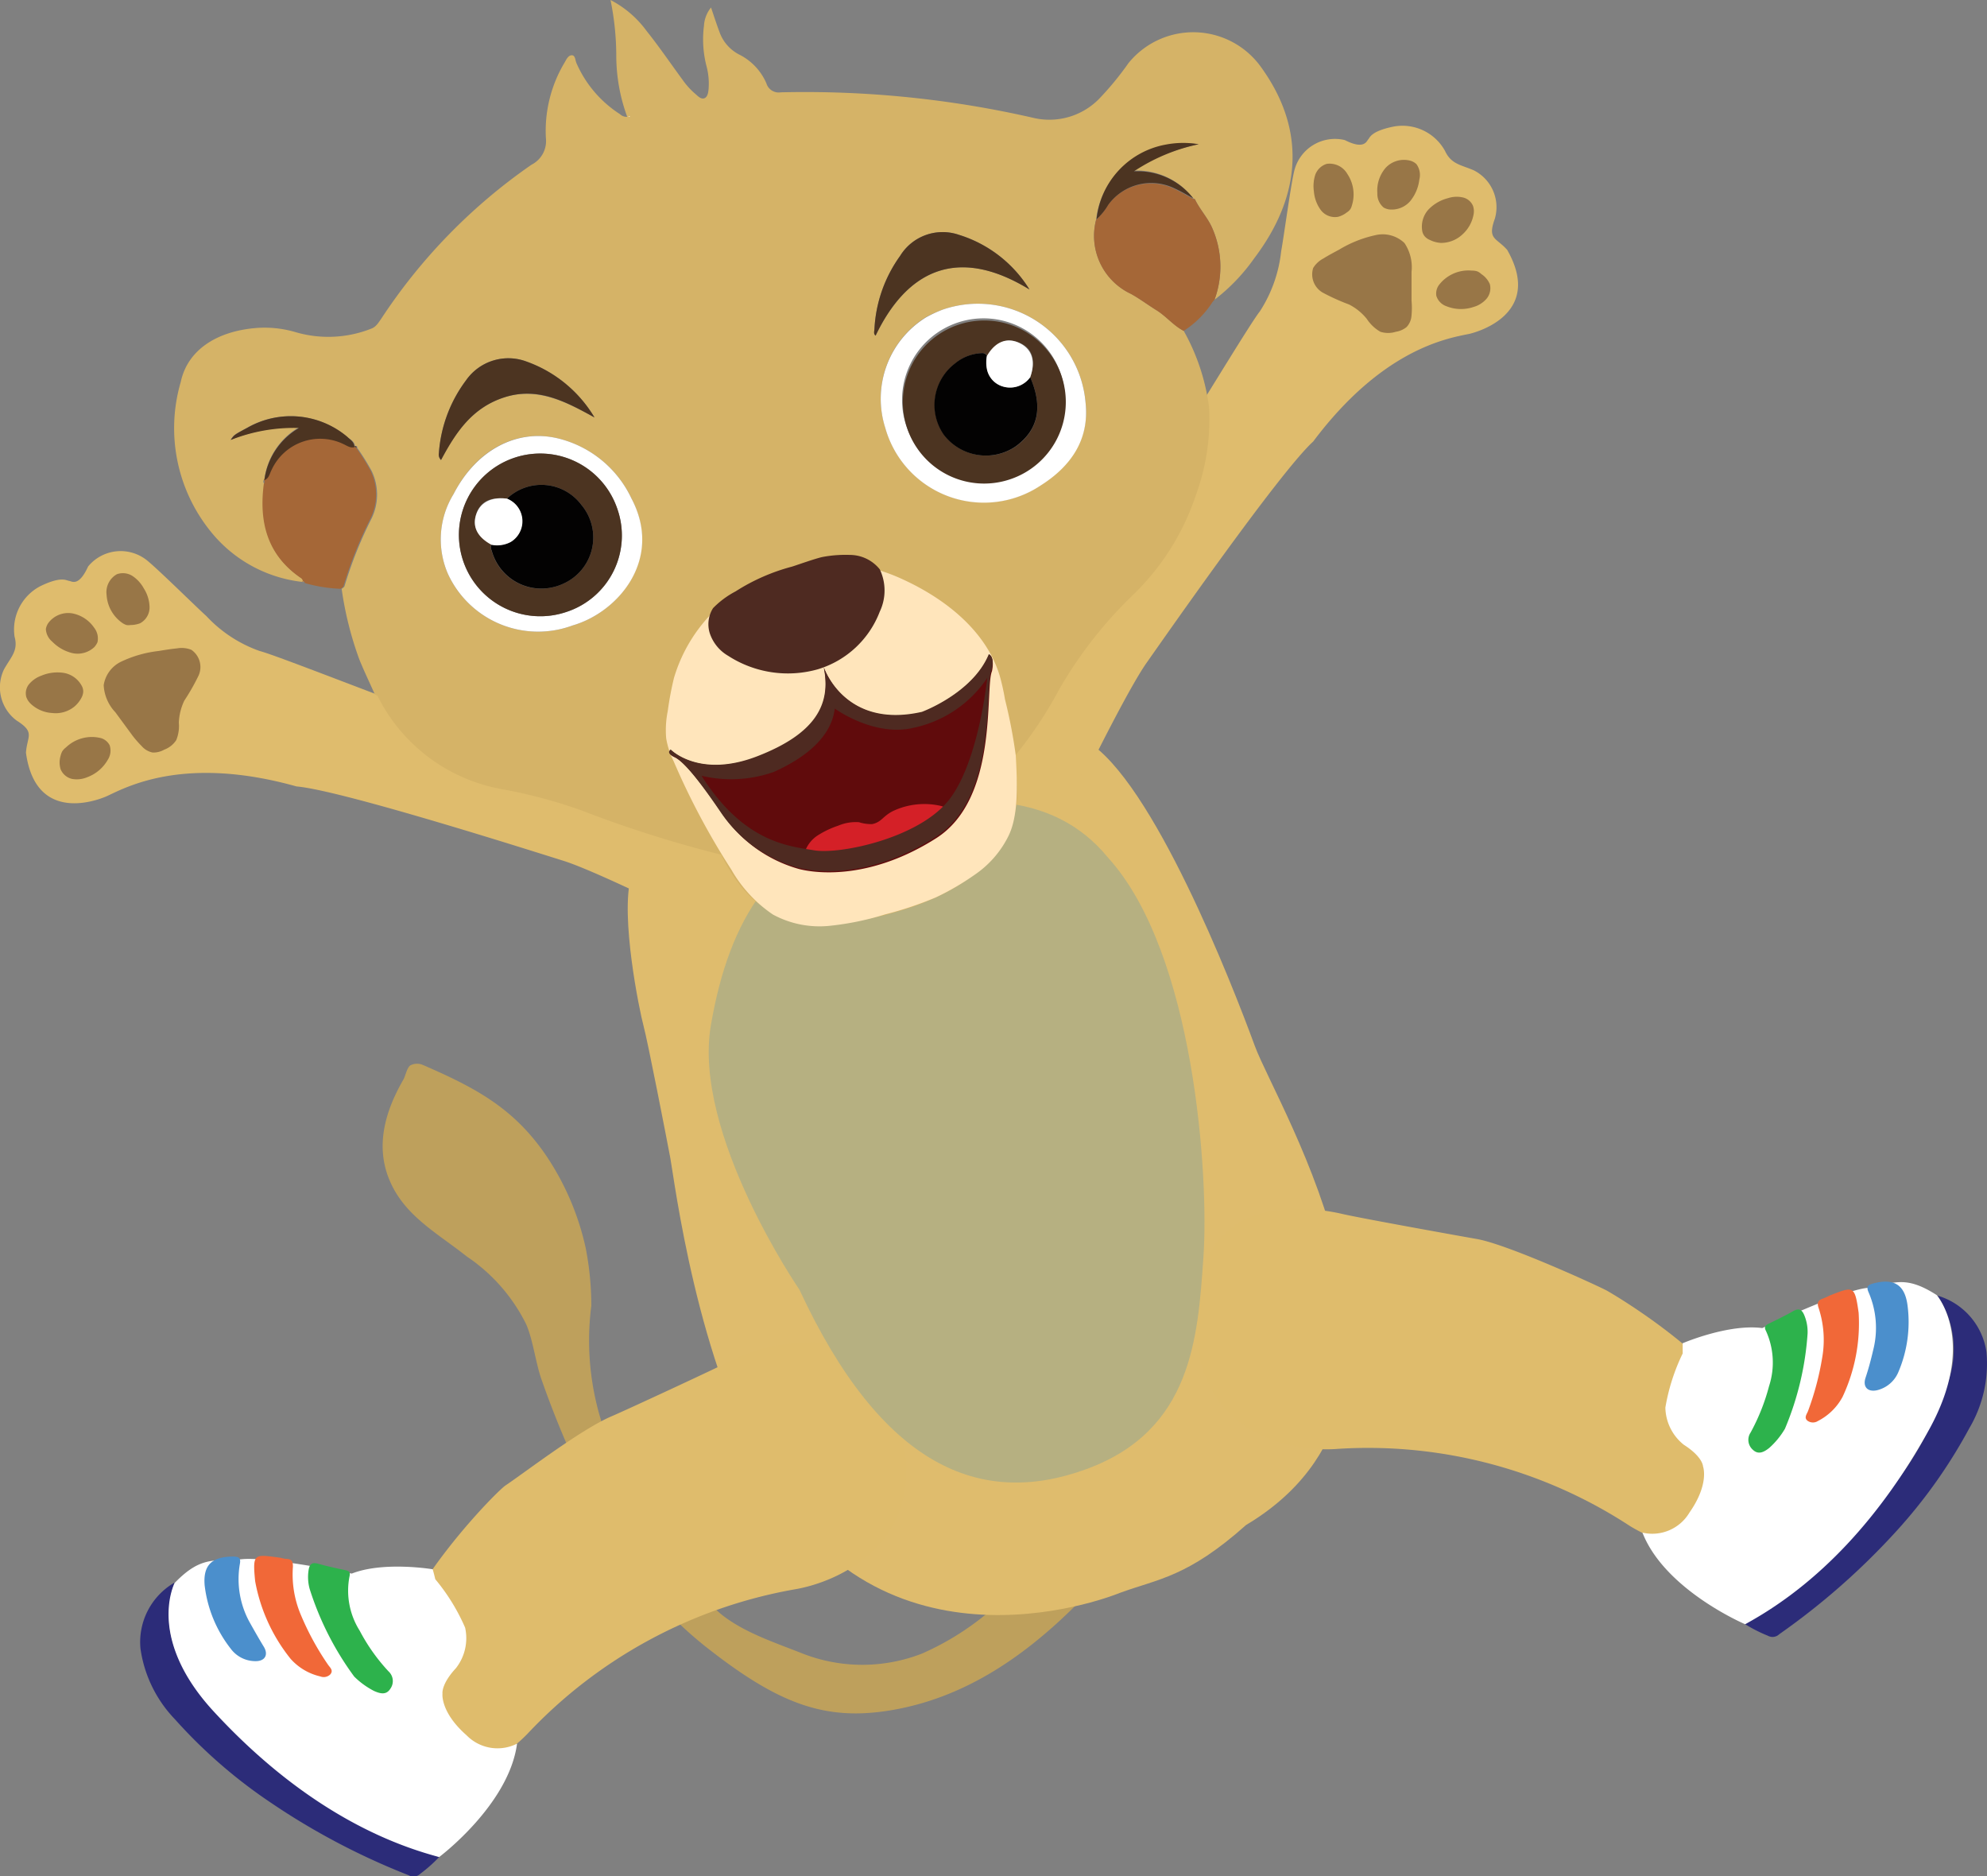 <svg xmlns="http://www.w3.org/2000/svg" viewBox="0 0 137.77 130.06">
  <rect x="0" y="0" width="137.77" height="130.06" fill="#808080" stroke="none"/>
  <defs>
    <style>
      .cls-1 {
        fill: #bea05c;
      }

      .cls-2 {
        fill: #dfbc6d;
      }

      .cls-3 {
        fill: #987647;
      }

      .cls-4 {
        fill: #dfbc6c;
      }

      .cls-5 {
        fill: #2c2c79;
      }

      .cls-6 {
        fill: #fff;
      }

      .cls-7 {
        fill: #2db24c;
      }

      .cls-8 {
        fill: #f16838;
      }

      .cls-9 {
        fill: #4b8fcc;
      }

      .cls-10 {
        fill: #b6b081;
      }

      .cls-11 {
        fill: #d5b367;
      }

      .cls-12 {
        fill: #a56737;
      }

      .cls-13 {
        fill: #4c3421;
      }

      .cls-14 {
        fill: #030202;
      }

      .cls-15 {
        fill: #ffe5bb;
      }

      .cls-16 {
        fill: #4e2a21;
      }

      .cls-17 {
        fill: #600b0c;
      }

      .cls-18 {
        fill: #d42027;
      }
    </style>
  </defs>
  <title>p24</title>
  <g id="character">
    <g>
      <path class="cls-1" d="M28.49,73.84c-.26.1-.38.77-.52,1-1.35,2.34-2,4.83-.83,7.27,1.08,2.27,3.25,3.43,5.23,5a12.13,12.13,0,0,1,4.13,4.73c.48,1.14.65,2.72,1.08,3.89a66.4,66.4,0,0,0,2.94,7.05c2.16,4.22,3.92,7.8,8.4,11.37,5.07,4,8.33,5.21,13,4.39s8.77-3.36,12.7-7.28a2.53,2.53,0,0,0,.39-3.15,1.86,1.86,0,0,0-2.35-.46A5.31,5.31,0,0,0,71,109.28a19.16,19.16,0,0,1-7.06,5.35,11.38,11.38,0,0,1-8.3,0c-1.91-.76-4.15-1.48-5.73-2.8a27.76,27.76,0,0,1-5.23-6.42,24.89,24.89,0,0,1-2.56-5.66A18.87,18.87,0,0,1,41,90.52a20.91,20.91,0,0,0-.39-4A18.61,18.61,0,0,0,38,80.31c-2.26-3.42-4.93-4.86-8.7-6.49A1,1,0,0,0,28.49,73.84Z"/>
      <path class="cls-2" d="M77.64,110.43s-16,6.68-24.4-7.83c-4.91-8-6.49-20.86-6.76-22.3s-1.57-8.11-1.86-9.18S43,63.54,43.75,60.8s1.7-11.41,12-14.56,17.86,3.46,19.6,5.14C79.91,54.1,85.42,68.19,87,72.5s14.2,24.39-.6,33.22C82.33,109.35,80.31,109.45,77.64,110.43Z"/>
      <path class="cls-2" d="M46.55,63s-5.48-2.7-7.5-3.33-15.38-4.89-18.49-5.15c-7.71-2.16-11.71,0-13.12.66,0,0-4.92,2.33-5.64-3,.08-1.16.66-1.4-.65-2.23a2.87,2.87,0,0,1-.87-3.55c.48-.86,1-1.29.73-2.26a3.39,3.39,0,0,1,1.78-3.5c1.48-.72,1.81-.39,2-.37s.66.44,1.32-1a2.92,2.92,0,0,1,4.11-.4c.82.67,3.41,3.23,4.09,3.84A9.26,9.26,0,0,0,18,45.13c1.67.42,17.33,6.75,19.79,7.08s9.35,2.43,12.09,2.31S58.2,64.43,46.55,63Z"/>
      <path class="cls-3" d="M12.22,51.31a1.7,1.7,0,0,1-.83.66,1.54,1.54,0,0,1-.8.2,1.36,1.36,0,0,1-.77-.45A7.57,7.57,0,0,1,9.19,51L8,49.38a2.94,2.94,0,0,1-.81-1.88A2.17,2.17,0,0,1,8.4,45.87a8.19,8.19,0,0,1,2.6-.74c.42-.07.85-.14,1.27-.18a1.8,1.8,0,0,1,1,.1,1.45,1.45,0,0,1,.51,1.76,14.93,14.93,0,0,1-1,1.76,3.88,3.88,0,0,0-.38,1.53A2.59,2.59,0,0,1,12.22,51.31Z"/>
      <path class="cls-3" d="M7.39,41.24a1.43,1.43,0,0,1,.71-1.43,1.23,1.23,0,0,1,1.1.13,2.42,2.42,0,0,1,.77.85,2.51,2.51,0,0,1,.4,1.3,1.25,1.25,0,0,1-.66,1.12,1.89,1.89,0,0,1-.67.12.81.81,0,0,1-.27,0,1.13,1.13,0,0,1-.27-.13A2.56,2.56,0,0,1,7.39,41.24Z"/>
      <path class="cls-3" d="M3.18,43.61a1,1,0,0,1,.17-.42A1.72,1.72,0,0,1,5,42.52a2.37,2.37,0,0,1,1.53,1,1.21,1.21,0,0,1,.23,1,1.24,1.24,0,0,1-.22.34,1.69,1.69,0,0,1-1.51.42,2.89,2.89,0,0,1-1.41-.8A1.21,1.21,0,0,1,3.18,43.61Z"/>
      <path class="cls-3" d="M5.14,49a2.06,2.06,0,0,1-1.52.43,2.36,2.36,0,0,1-1.5-.65,1.18,1.18,0,0,1-.3-.47,1,1,0,0,1,.23-.92,2,2,0,0,1,.82-.55,2.88,2.88,0,0,1,1.56-.19,1.75,1.75,0,0,1,1.24.9.79.79,0,0,1,.1.42,1,1,0,0,1-.12.4A2.08,2.08,0,0,1,5.14,49Z"/>
      <path class="cls-3" d="M6.05,53.88A1.87,1.87,0,0,1,5,54a1.13,1.13,0,0,1-.8-.68,1.61,1.61,0,0,1,0-.92,1.24,1.24,0,0,1,.12-.32,1.11,1.11,0,0,1,.26-.27A2.59,2.59,0,0,1,7,51.17a1,1,0,0,1,.6.49,1.16,1.16,0,0,1-.12,1A2.72,2.72,0,0,1,6.05,53.88Z"/>
      <path class="cls-2" d="M75.58,53.15s2.7-5.47,3.92-7.2,9.24-13.24,11.55-15.34c4.8-6.4,9.27-7.15,10.81-7.46,0,0,5.32-1.14,2.64-5.83-.78-.87-1.38-.71-.85-2.17a2.86,2.86,0,0,0-1.46-3.34c-.9-.39-1.57-.42-2-1.35a3.37,3.37,0,0,0-3.54-1.69c-1.61.32-1.67.78-1.78.89s-.26.75-1.63.05a2.91,2.91,0,0,0-3.51,2.17c-.24,1-.73,4.64-.9,5.54a9.52,9.52,0,0,1-1.48,4.17c-1.08,1.35-9.66,15.9-11.4,17.66s-5.95,7.62-8.2,9.18S67.2,61.37,75.58,53.15Z"/>
      <path class="cls-3" d="M95.71,23a1.77,1.77,0,0,0,1.07,0,1.55,1.55,0,0,0,.75-.33,1.29,1.29,0,0,0,.34-.82,5.32,5.32,0,0,0,0-1v-2a3,3,0,0,0-.49-2,2.18,2.18,0,0,0-2-.55,8.25,8.25,0,0,0-2.52,1c-.37.2-.75.4-1.12.63a1.8,1.8,0,0,0-.69.65,1.46,1.46,0,0,0,.67,1.71,14.88,14.88,0,0,0,1.82.82,3.79,3.79,0,0,1,1.23,1A2.77,2.77,0,0,0,95.71,23Z"/>
      <path class="cls-3" d="M93.42,12.06a1.42,1.42,0,0,0-1.43-.7,1.23,1.23,0,0,0-.8.77,2.58,2.58,0,0,0-.09,1.14,2.52,2.52,0,0,0,.47,1.28,1.23,1.23,0,0,0,1.21.48,1.68,1.68,0,0,0,.61-.31.82.82,0,0,0,.2-.17.71.71,0,0,0,.13-.26A2.55,2.55,0,0,0,93.42,12.06Z"/>
      <path class="cls-3" d="M98.21,11.38a1,1,0,0,0-.39-.23,1.73,1.73,0,0,0-1.74.48,2.4,2.4,0,0,0-.58,1.76,1.22,1.22,0,0,0,.44,1,1.06,1.06,0,0,0,.39.13,1.69,1.69,0,0,0,1.45-.58,2.89,2.89,0,0,0,.63-1.49A1.27,1.27,0,0,0,98.21,11.38Z"/>
      <path class="cls-3" d="M99.91,16.84a2.16,2.16,0,0,0,1.48-.58,2.44,2.44,0,0,0,.79-1.44,1.14,1.14,0,0,0-.05-.55,1,1,0,0,0-.74-.59,1.93,1.93,0,0,0-1,.06,2.85,2.85,0,0,0-1.36.8A1.77,1.77,0,0,0,98.61,16a.78.78,0,0,0,.18.39.92.92,0,0,0,.34.24A2,2,0,0,0,99.91,16.84Z"/>
      <path class="cls-3" d="M102.17,21.28a1.86,1.86,0,0,0,.91-.58,1.14,1.14,0,0,0,.22-1,1.59,1.59,0,0,0-.59-.7.91.91,0,0,0-.29-.19,1.18,1.18,0,0,0-.37-.05,2.57,2.57,0,0,0-2.28,1,1,1,0,0,0-.18.75,1.11,1.11,0,0,0,.7.72A2.71,2.71,0,0,0,102.17,21.28Z"/>
      <g>
        <path class="cls-4" d="M121.3,103c-2.61,4.19-5,4.79-8.29,2.79a33.17,33.17,0,0,0-20.2-5.35c-3.34.28-9.53-1.05-9.88-8.2s3.91-8,5.15-8.26a13,13,0,0,1,5,.18c1.39.32,8.6,1.61,9.29,1.73,2,.33,7.89,3,9,3.56C112.08,89.84,124.81,97.32,121.3,103Z"/>
        <path class="cls-5" d="M121,112.6a37.62,37.62,0,0,0,10.36-9.7A23.26,23.26,0,0,0,135,96a6.74,6.74,0,0,0-.66-6.18,4.79,4.79,0,0,1,3.39,3.89A8.78,8.78,0,0,1,136.55,99a35.73,35.73,0,0,1-5.12,7.21,48.93,48.93,0,0,1-8.06,7.08.67.67,0,0,1-.79.11A10.5,10.5,0,0,1,121,112.6Z"/>
        <path id="Foot_L" data-name="Foot L" class="cls-6" d="M121,112.6s-5.56-2.36-7.12-6.35a3,3,0,0,0,3.26-1.39c1.4-2,.94-3.2.94-3.2s0-.65-1.33-1.5a3.37,3.37,0,0,1-1.28-2.58,13.8,13.8,0,0,1,1.2-3.75s0-.4,0-.71c0,0,3.17-1.36,5.52-1.05,0,0,5.29-2.51,7.16-2.77s2.63-1,4.93.48c0,0,2.84,3.22-.51,9.3S126.12,109.82,121,112.6Z"/>
        <path class="cls-7" d="M123.76,99.05a5.51,5.51,0,0,1-1.09,1.33c-.34.27-.74.5-1.13.13a.91.91,0,0,1-.16-1.2,14.23,14.23,0,0,0,1.28-3.22,5.28,5.28,0,0,0-.21-3.81c-.14-.27-.08-.39.18-.51.57-.28,1.15-.56,1.71-.88.38-.21.59-.11.75.26a3,3,0,0,1,.24,1.3A20.57,20.57,0,0,1,123.76,99.05Z"/>
        <path class="cls-8" d="M127.76,96.83a4,4,0,0,1-1.71,1.68.64.64,0,0,1-.7,0c-.29-.2-.09-.45,0-.66a19.61,19.61,0,0,0,1-3.77,7.08,7.08,0,0,0-.26-3.42c-.13-.38,0-.53.31-.64a4.84,4.84,0,0,0,.47-.21c1.63-.63,1.73-.74,2,1.2A12,12,0,0,1,127.76,96.83Z"/>
        <path class="cls-9" d="M131.62,95.13a2.14,2.14,0,0,1-1.48,1.25c-.65.14-1-.24-.79-.87s.38-1.27.53-1.92a6.2,6.2,0,0,0-.32-4c-.17-.39-.06-.51.31-.61,1.43-.38,2.2.06,2.39,1.52A8.84,8.84,0,0,1,131.62,95.13Z"/>
      </g>
      <g>
        <path class="cls-4" d="M27.89,119.47c3.53,3.46,6,3.47,8.67.74A33.38,33.38,0,0,1,55,110.2c3.31-.53,9-3.29,7.64-10.31s-5.71-6.88-7-6.81a12.54,12.54,0,0,0-4.82,1.19c-1.24.62-7.28,3.43-8.45,3.93-2.09.9-5.94,3.85-7.32,4.78C34.31,103.45,23.13,114.8,27.89,119.47Z"/>
        <path class="cls-5" d="M30.45,128.74a37.6,37.6,0,0,1-12.38-7,23.29,23.29,0,0,1-5.13-5.88,6.72,6.72,0,0,1-.83-6.15,4.76,4.76,0,0,0-2.37,4.58,8.84,8.84,0,0,0,2.39,4.9A35.15,35.15,0,0,0,18.82,125a48.58,48.58,0,0,0,9.51,5,.66.66,0,0,0,.8-.09A10.42,10.42,0,0,0,30.45,128.74Z"/>
        <path id="Foot_L-2" data-name="Foot L" class="cls-6" d="M30.45,128.74s4.84-3.62,5.4-7.86a3,3,0,0,1-3.5-.58c-1.83-1.61-1.67-2.88-1.67-2.88s-.11-.65.93-1.77a3.37,3.37,0,0,0,.64-2.81,13.78,13.78,0,0,0-2.07-3.36s-.09-.39-.18-.69c0,0-3.4-.57-5.61.3,0,0-5.73-1.18-7.6-1s-2.8-.3-4.68,1.65c0,0-2,3.8,2.7,8.9S24.84,127.26,30.45,128.74Z"/>
        <path class="cls-7" d="M24.56,116.23a5.56,5.56,0,0,0,1.38,1c.39.17.83.31,1.12-.15a.91.91,0,0,0-.12-1.21,13,13,0,0,1-2-2.82,5.2,5.2,0,0,1-.71-3.75c.07-.29,0-.39-.29-.45-.63-.13-1.26-.27-1.87-.44-.42-.12-.6,0-.67.42a3.09,3.09,0,0,0,.07,1.32A20.8,20.8,0,0,0,24.56,116.23Z"/>
        <path class="cls-8" d="M20.15,115a3.94,3.94,0,0,0,2.06,1.22.65.65,0,0,0,.69-.14c.23-.27,0-.46-.14-.65A19,19,0,0,1,20.88,112a7.17,7.17,0,0,1-.57-3.39c0-.4-.09-.52-.45-.54-.17,0-.34-.07-.51-.09-1.73-.23-1.85-.31-1.66,1.63A12,12,0,0,0,20.15,115Z"/>
        <path class="cls-9" d="M16,114.3a2.13,2.13,0,0,0,1.73.86c.66,0,.89-.46.56-1s-.67-1.14-1-1.73a6.2,6.2,0,0,1-.66-4c.08-.42-.06-.51-.44-.52-1.49,0-2.12.58-2,2A8.77,8.77,0,0,0,16,114.3Z"/>
      </g>
      <path class="cls-10" d="M55.43,89.41S48,78.6,49.29,71.07,53.72,58.88,60.22,56.9s12.72-2.2,16.61,2.56c6,6.61,7,22.15,6.61,27.7s-.77,12-8.12,14.69S61.13,101.68,55.43,89.41Z"/>
      <path class="cls-11" d="M50,59.25a81.46,81.46,0,0,1-9.66-3.06,34.57,34.57,0,0,0-5.54-1.48,12,12,0,0,1-8.59-6.4c0-.08-.14-.12-.22-.17-.36-.81-.74-1.6-1.07-2.41a23.77,23.77,0,0,1-1.23-4.9c.07-.07.18-.12.2-.2a28.45,28.45,0,0,1,1.88-4.7,3.77,3.77,0,0,0,0-3.28,16,16,0,0,0-1-1.6c0-.08,0-.18-.16-.1h0c0-.34-.32-.48-.54-.66a6.07,6.07,0,0,0-6.91-.65c-.95.51-.95.51-1.18.86a11.9,11.9,0,0,1,4.75-.88,4.9,4.9,0,0,0-2.4,3.62h0c-.12.1-.07.21,0,.33-.34,2.62.23,4.9,2.54,6.49a.31.31,0,0,1,.17.29,9.51,9.51,0,0,1-6.16-3.18,11.39,11.39,0,0,1-2.35-10.68C13,24.27,15,23,17.63,22.75a7.59,7.59,0,0,1,2.91.29,8.08,8.08,0,0,0,5.16-.24c.37-.12.53-.42.73-.7A39,39,0,0,1,36.85,11.42a1.84,1.84,0,0,0,1-1.85,9.22,9.22,0,0,1,1.3-5.24c.12-.21.25-.5.5-.5s.23.37.33.57a8,8,0,0,0,3,3.51.66.66,0,0,0,.62.17l0,.05,0,0-.1,0a12.38,12.38,0,0,1-.77-4.18A19.43,19.43,0,0,0,42.33,0a7.18,7.18,0,0,1,2.49,2.13c.91,1.14,1.73,2.35,2.6,3.53a5.06,5.06,0,0,0,.84.89c.16.15.36.34.58.26s.27-.4.29-.64A4.67,4.67,0,0,0,49,4.64a7.41,7.41,0,0,1-.19-2.85A2.21,2.21,0,0,1,49.3.52h0c.19.56.37,1.12.58,1.68a2.81,2.81,0,0,0,1.37,1.58,4,4,0,0,1,1.89,2,.89.89,0,0,0,1,.62A71,71,0,0,1,71.69,8.18a4.83,4.83,0,0,0,4.48-1.29,20.75,20.75,0,0,0,2.07-2.51,5.78,5.78,0,0,1,9.25.35c3,4.2,2.84,8.73-.53,13.18a13.14,13.14,0,0,1-2.75,2.87,6.64,6.64,0,0,0-.12-4.88c-.31-.77-.89-1.35-1.24-2.09l-.14-.08h0a4.88,4.88,0,0,0-4.11-1.9A13,13,0,0,1,83.11,10a6.35,6.35,0,0,0-2.26.09A5.88,5.88,0,0,0,76,15.23a4.44,4.44,0,0,0,2.4,5.13c.62.34,1.19.78,1.8,1.15s1.17,1.06,1.87,1.42a14.62,14.62,0,0,1,1.76,5.3,15.23,15.23,0,0,1-.9,6.06,17.16,17.16,0,0,1-4.42,7,29.41,29.41,0,0,0-5.09,6.54,28.45,28.45,0,0,1-3.21,4.77c1.23,4.17-.9,8.36-7.45,10.43C55,65.45,52,63.25,50,59.25ZM65.35,21.47a9,9,0,0,0-1.14.51,6.64,6.64,0,0,0-2.83,7.66,7.1,7.1,0,0,0,10.77,4c2.07-1.34,3.39-3.2,3.12-5.73A7.49,7.49,0,0,0,65.35,21.47ZM39.7,43.36c3.19-.92,6.25-4.61,4.08-8.81a7.62,7.62,0,0,0-5.1-4.16c-2.89-.69-5.69.82-7.23,3.86a6,6,0,0,0-.39,5.54A6.88,6.88,0,0,0,39.7,43.36ZM71.38,20.07a8.8,8.8,0,0,0-4.89-3.79,3.46,3.46,0,0,0-4.08,1.46,9.48,9.48,0,0,0-1.78,5.08c0,.14-.08.32.08.45C62.88,18.75,66.39,17,71.38,20.07ZM41.22,28.94a9,9,0,0,0-4.7-3.87,3.58,3.58,0,0,0-4.21,1.3,9.52,9.52,0,0,0-1.88,5.05.52.52,0,0,0,.15.47c1-1.94,2.22-3.67,4.44-4.36S39.24,27.84,41.22,28.94Z"/>
      <path class="cls-12" d="M21,40.34a.31.31,0,0,0-.17-.29c-2.31-1.59-2.88-3.87-2.54-6.49a.31.31,0,0,0,0-.33h0c.32-.12.36-.44.49-.69a3.71,3.71,0,0,1,5-1.81c.24.11.47.29.76.21h0l.16.1a16,16,0,0,1,1,1.6,3.77,3.77,0,0,1,0,3.28,28.45,28.45,0,0,0-1.88,4.7c0,.08-.13.13-.2.2a10.44,10.44,0,0,1-2.49-.4c0-.11-.1-.15-.21-.09Z"/>
      <path class="cls-12" d="M82.85,13.81c.35.74.93,1.32,1.24,2.09a6.64,6.64,0,0,1,.12,4.88h0l-.14.16a6.64,6.64,0,0,1-2,2c-.7-.36-1.2-1-1.87-1.42s-1.18-.81-1.8-1.15A4.44,4.44,0,0,1,76,15.23a4.24,4.24,0,0,0,.81-1,3.69,3.69,0,0,1,4.6-1.14c.44.2.86.45,1.29.68h0Z"/>
      <path class="cls-6" d="M65.35,21.47a7.49,7.49,0,0,1,9.92,6.46c.27,2.53-1,4.39-3.12,5.73a7.1,7.1,0,0,1-10.77-4A6.64,6.64,0,0,1,64.21,22,9,9,0,0,1,65.35,21.47ZM62.9,29.69a5.65,5.65,0,0,0,10.72-3.55A5.65,5.65,0,1,0,62.9,29.69Z"/>
      <path class="cls-6" d="M39.7,43.36a6.88,6.88,0,0,1-8.64-3.57,6,6,0,0,1,.39-5.54c1.54-3,4.34-4.55,7.23-3.86a7.62,7.62,0,0,1,5.1,4.16C46,38.75,42.89,42.44,39.7,43.36Zm-.42-.94a5.57,5.57,0,0,0,3.53-7.12,5.64,5.64,0,1,0-3.53,7.12Z"/>
      <path class="cls-13" d="M71.38,20.07c-5-3.06-8.5-1.32-10.67,3.2-.16-.13-.09-.31-.08-.45a9.48,9.48,0,0,1,1.78-5.08,3.46,3.46,0,0,1,4.08-1.46A8.8,8.8,0,0,1,71.38,20.07Z"/>
      <path class="cls-13" d="M41.22,28.94c-2-1.1-3.9-2.13-6.2-1.41S31.6,30,30.58,31.89a.52.52,0,0,1-.15-.47,9.52,9.52,0,0,1,1.88-5.05,3.58,3.58,0,0,1,4.21-1.3A9,9,0,0,1,41.22,28.94Z"/>
      <path class="cls-13" d="M24.58,31c-.29.08-.52-.1-.76-.21a3.71,3.71,0,0,0-5,1.81c-.13.25-.17.57-.49.69a4.9,4.9,0,0,1,2.4-3.62A11.9,11.9,0,0,0,16,30.5c.23-.35.23-.35,1.18-.86a6.07,6.07,0,0,1,6.91.65C24.26,30.47,24.55,30.61,24.58,31Z"/>
      <path class="cls-13" d="M82.73,13.74c-.43-.23-.85-.48-1.29-.68a3.69,3.69,0,0,0-4.6,1.14,4.24,4.24,0,0,1-.81,1,5.88,5.88,0,0,1,4.82-5.18A6.35,6.35,0,0,1,83.11,10a13,13,0,0,0-4.49,1.88A4.88,4.88,0,0,1,82.73,13.74Z"/>
      <path class="cls-6" d="M43.56,8.09l.1,0,0,0,0-.05Z"/>
      <path class="cls-13" d="M24.73,31.05l-.16-.1C24.69,30.87,24.71,31,24.73,31.05Z"/>
      <path class="cls-13" d="M62.9,29.69A5.65,5.65,0,1,1,70,33.24,5.63,5.63,0,0,1,62.9,29.69Zm8.53-3.54c.41-1.15.16-2-.73-2.38s-1.66-.07-2.24.92a.35.35,0,0,0-.35-.21,3.09,3.09,0,0,0-1.88.72,3.62,3.62,0,0,0-.78,4.93,3.67,3.67,0,0,0,5,.81C72,29.79,72.33,28.23,71.43,26.15Z"/>
      <path class="cls-13" d="M39.28,42.42a5.64,5.64,0,1,1,3.53-7.12A5.57,5.57,0,0,1,39.28,42.42Zm-5.2-4.68a.44.44,0,0,0,0,.42A3.57,3.57,0,0,0,39,40.49,3.51,3.51,0,0,0,40.31,35a3.46,3.46,0,0,0-5.16-.43c-1.16-.14-1.86.21-2.14,1.09S33.12,37.2,34.08,37.74Z"/>
      <path class="cls-14" d="M71.43,26.15c.9,2.08.56,3.64-1,4.79a3.67,3.67,0,0,1-5-.81,3.62,3.62,0,0,1,.78-4.93,3.09,3.09,0,0,1,1.88-.72.35.35,0,0,1,.35.21,2.54,2.54,0,0,0,0,.87,1.58,1.58,0,0,0,1.13,1.24A1.72,1.72,0,0,0,71.43,26.15Z"/>
      <path class="cls-6" d="M71.43,26.15a1.72,1.72,0,0,1-1.88.65,1.58,1.58,0,0,1-1.13-1.24,2.54,2.54,0,0,1,0-.87c.58-1,1.38-1.32,2.24-.92S71.84,25,71.43,26.15Z"/>
      <path class="cls-14" d="M35.15,34.57a3.46,3.46,0,0,1,5.16.43A3.51,3.51,0,0,1,39,40.49a3.57,3.57,0,0,1-4.91-2.33.44.44,0,0,1,0-.42,2,2,0,0,0,1.34-.2A1.68,1.68,0,0,0,35.15,34.57Z"/>
      <path class="cls-6" d="M35.15,34.57a1.68,1.68,0,0,1,.27,3,2,2,0,0,1-1.34.2c-1-.54-1.33-1.26-1.07-2.08S34,34.43,35.15,34.57Z"/>
      <path class="cls-15" d="M69.9,58a7,7,0,0,1-2.33,2.65,18,18,0,0,1-2.68,1.56,24.25,24.25,0,0,1-3.52,1.18,19.63,19.63,0,0,1-3.92.8,6.77,6.77,0,0,1-3.86-.79,9.34,9.34,0,0,1-2.88-3.11,50.66,50.66,0,0,1-4-7.51,5.66,5.66,0,0,1-.52-1.6,6.68,6.68,0,0,1,.11-1.89A22.09,22.09,0,0,1,46.73,47a10.83,10.83,0,0,1,4.68-6.13A12.44,12.44,0,0,1,59,39.17a10.91,10.91,0,0,1,1.71.29,13,13,0,0,1,1.92.72c2.95,1.36,5.75,3.57,6.69,6.68a15.12,15.12,0,0,1,.36,1.62,35.27,35.27,0,0,1,.75,3.9C70.54,54.42,70.62,56.59,69.9,58Z"/>
      <path class="cls-16" d="M61,39.47a3.41,3.41,0,0,1,0,2.93,6.65,6.65,0,0,1-4.3,4,7.63,7.63,0,0,1-6.22-.94,2.84,2.84,0,0,1-1.27-1.57,2.09,2.09,0,0,1,.23-1.73A6.19,6.19,0,0,1,51,41a13.76,13.76,0,0,1,3.92-1.72c.41-.13,1.75-.61,2.18-.68a8.58,8.58,0,0,1,1.82-.13A2.67,2.67,0,0,1,61,39.47Z"/>
      <path id="_2" data-name="2" class="cls-17" d="M46.52,52s1.95,2,6,.47,5.15-3.59,4.61-6.18c0,0,1.43,4.32,6.81,3.1,0,0,3.53-1.33,4.64-4,0,0,.4.13.2,1.14-.51,1.19.49,8.81-3.87,11.58s-8,2.51-9.49,2.14A9.54,9.54,0,0,1,50,56.3c-1.64-2.41-2.63-3.53-3.21-3.8S46.52,52,46.52,52Z"/>
      <path class="cls-18" d="M55.75,59.24a2.22,2.22,0,0,1,.91-1.3,6.34,6.34,0,0,1,1.46-.7A3.11,3.11,0,0,1,59.56,57a2.7,2.7,0,0,0,.92.13c.66-.14.72-.55,1.45-.91a5.09,5.09,0,0,1,3.3-.35,1,1,0,0,1,.38.18c.34.25.16.46,0,.86s-.65.44-.85.81-.53.14-.72.38a2.86,2.86,0,0,1-1,.77,8.23,8.23,0,0,1-4.13.87C57.48,59.68,56.84,60.16,55.75,59.24Z"/>
      <path class="cls-16" d="M68.56,45.35c-1.11,2.71-4.64,4-4.64,4-5.38,1.22-6.81-3.1-6.81-3.1.54,2.59-.58,4.62-4.61,6.18s-6-.47-6-.47-.36.23.23.5,1.57,1.39,3.21,3.8a9.54,9.54,0,0,0,5.44,3.91c1.53.37,5.13.63,9.49-2.14s3.36-10.39,3.87-11.58C69,45.48,68.56,45.35,68.56,45.35ZM65.67,55.61c-2.18,2.55-7.47,3.63-9.21,3.34s-4.87-.52-7.82-5.17a8.91,8.91,0,0,0,5-.26c2.23-1,4-2.43,4.24-4.4,0,0,2.72,2,5.48,1.33A8.19,8.19,0,0,0,68.45,47S67.85,53.05,65.67,55.61Z"/>
    </g>
  </g>
</svg>
